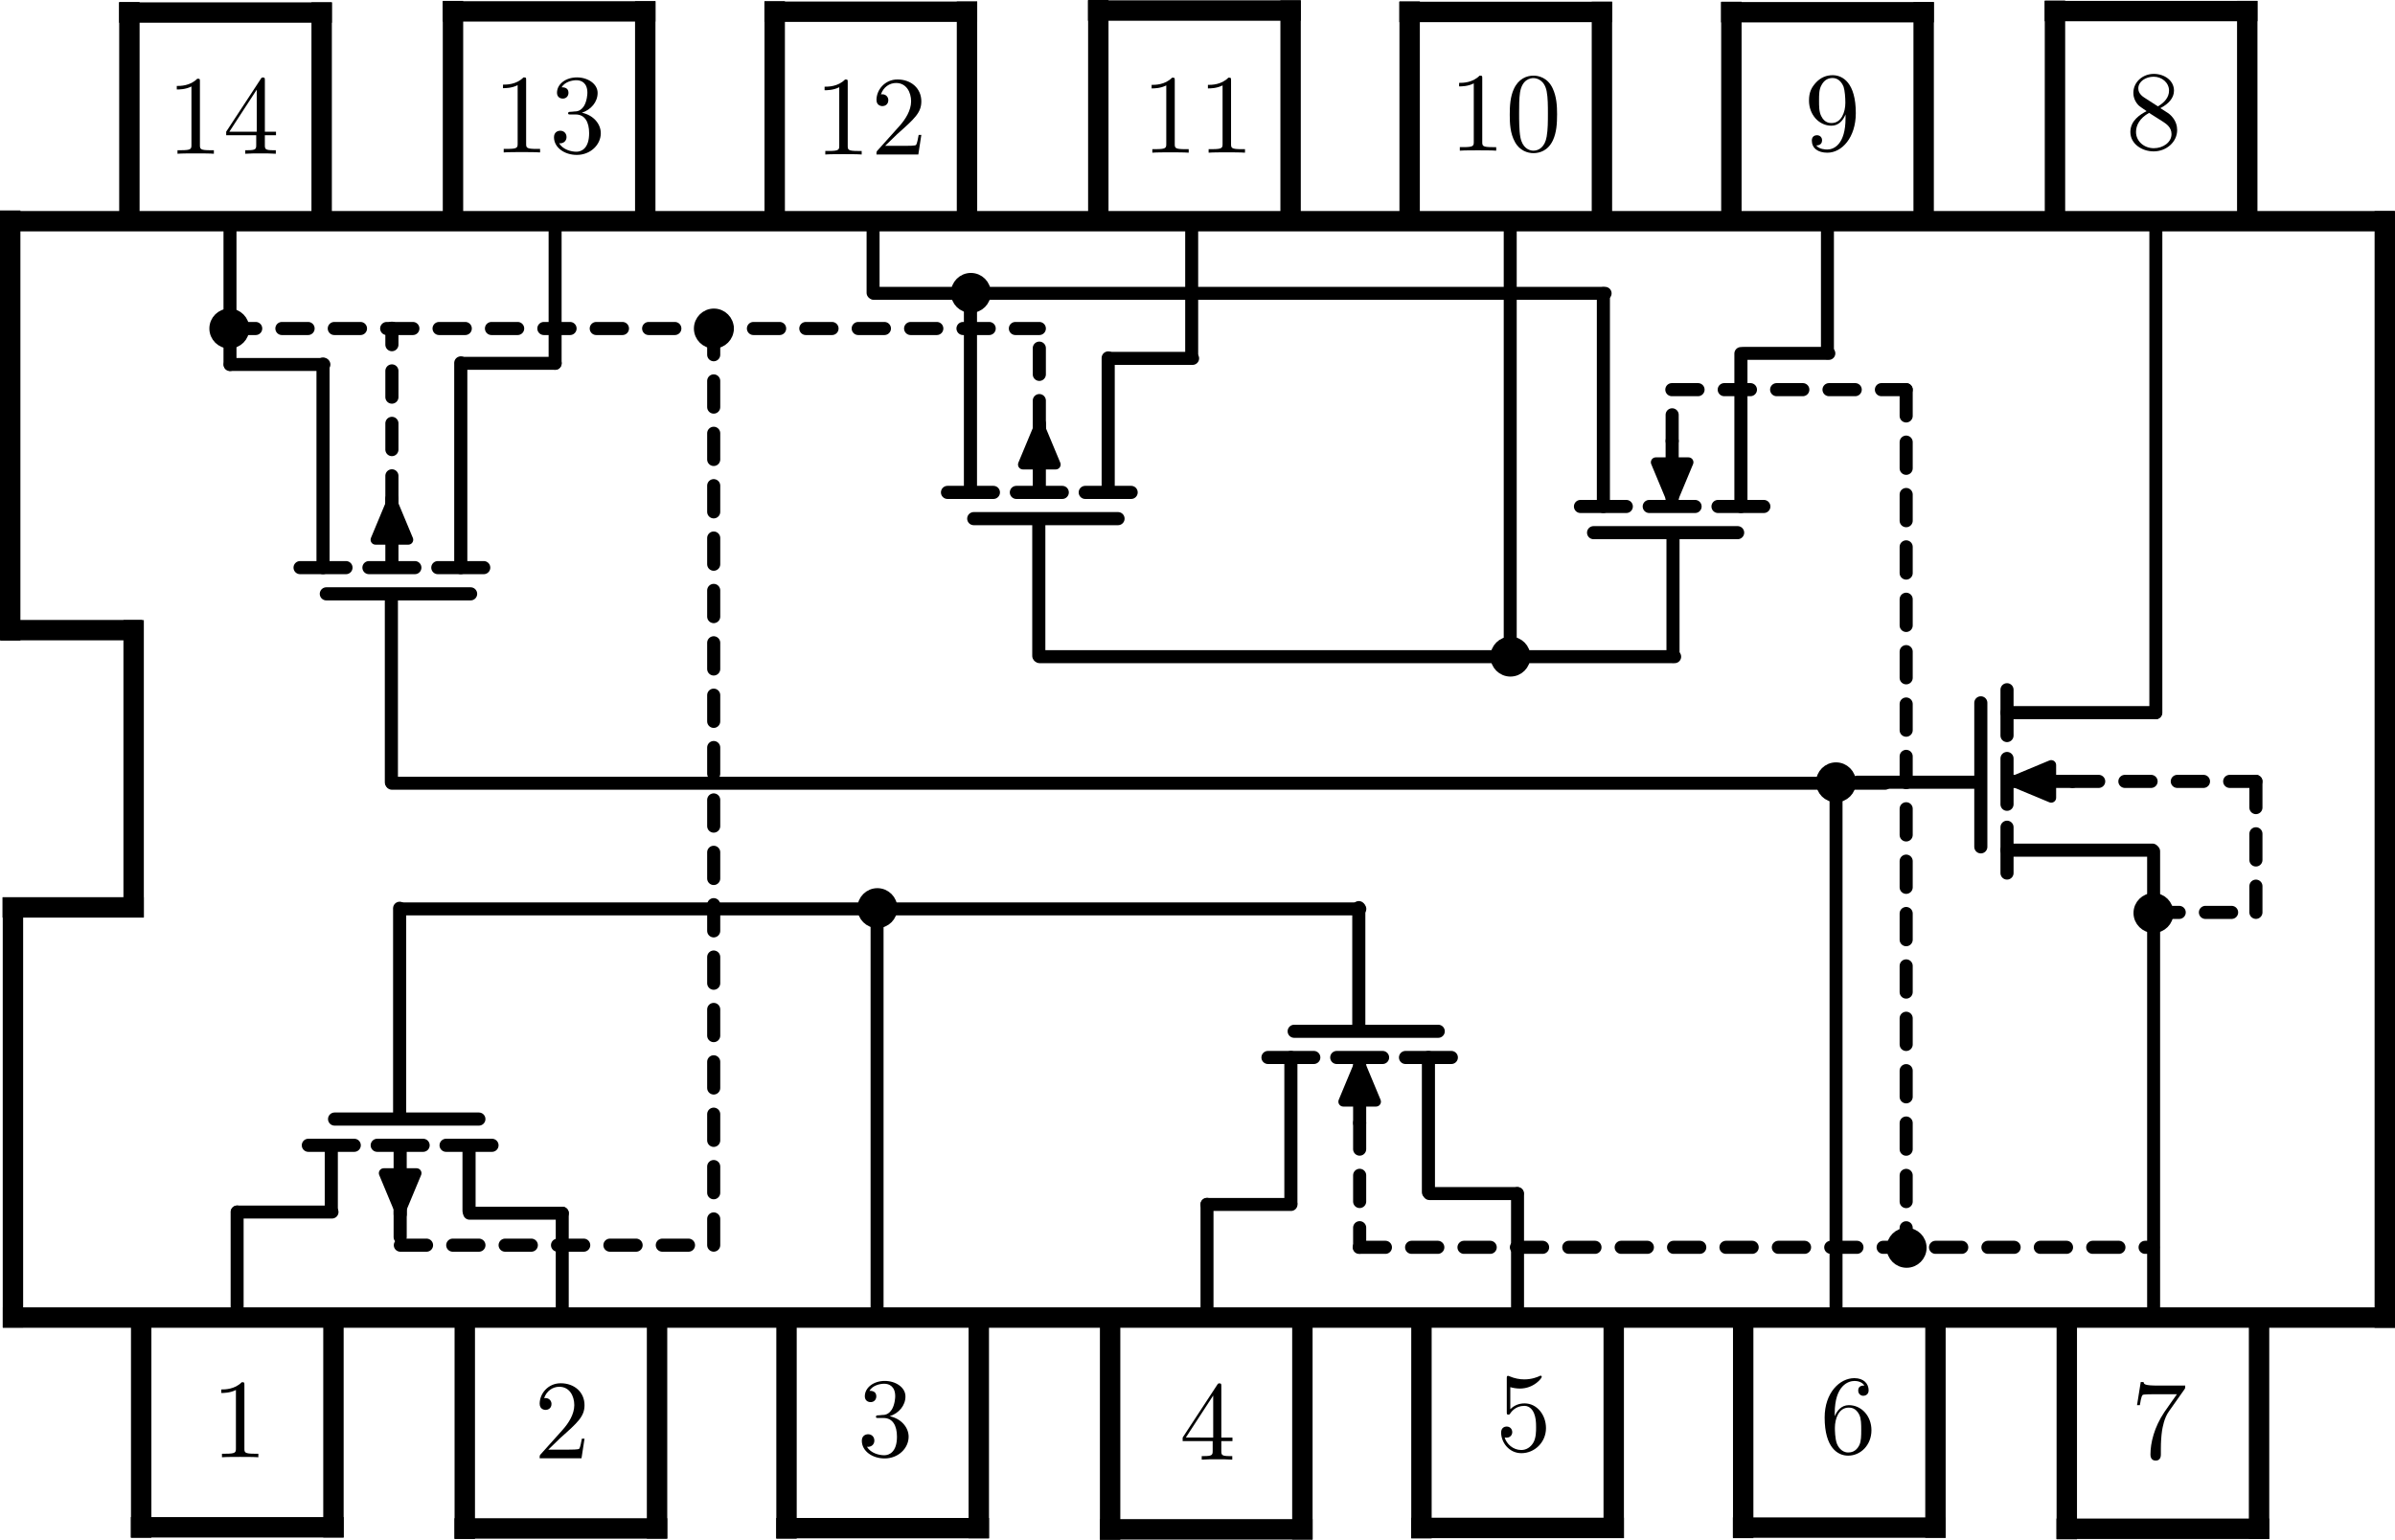 <?xml version="1.0" encoding="UTF-8" standalone="no"?>
<!-- Created with Inkscape (http://www.inkscape.org/) -->

<svg
   width="117.39mm"
   height="75.497mm"
   viewBox="0 0 117.39 75.497"
   version="1.1"
   id="svg1"
   xmlns:inkscape="http://www.inkscape.org/namespaces/inkscape"
   xmlns:sodipodi="http://sodipodi.sourceforge.net/DTD/sodipodi-0.dtd"
   xmlns="http://www.w3.org/2000/svg"
   xmlns:svg="http://www.w3.org/2000/svg"
   xmlns:ns5="http://www.iki.fi/pav/software/textext/">
  <sodipodi:namedview
     id="namedview1"
     pagecolor="#ffffff"
     bordercolor="#000000"
     borderopacity="0.25"
     inkscape:showpageshadow="2"
     inkscape:pageopacity="0.0"
     inkscape:pagecheckerboard="0"
     inkscape:deskcolor="#d1d1d1"
     inkscape:document-units="mm"
     inkscape:zoom="2.0535659"
     inkscape:cx="311.16606"
     inkscape:cy="341.11397"
     inkscape:window-width="1920"
     inkscape:window-height="1017"
     inkscape:window-x="-8"
     inkscape:window-y="-8"
     inkscape:window-maximized="1"
     inkscape:current-layer="layer1">
    <inkscape:page
       x="0"
       y="0"
       width="117.39"
       height="75.497"
       id="page2"
       margin="0"
       bleed="0" />
  </sodipodi:namedview>
  <defs
     id="defs1">
    <marker
       inkscape:stockid="MOSArrowA"
       orient="auto"
       refY="0"
       refX="0"
       id="MOSArrowA"
       style="overflow:visible">
      <path
         d="M -0.1,0 -2.5,1 V -1 Z"
         style="fill:#000000;fill-opacity:1;fill-rule:evenodd;stroke:#000000;stroke-width:0.6;stroke-opacity:1"
         id="path2" />
    </marker>
    <marker
       inkscape:stockid="MOSArrowA"
       orient="auto"
       refY="0"
       refX="0"
       id="MOSArrowA-2"
       style="overflow:visible">
      <path
         d="M -0.1,0 -2.5,1 V -1 Z"
         style="fill:#000000;fill-opacity:1;fill-rule:evenodd;stroke:#000000;stroke-width:0.6;stroke-opacity:1"
         id="path2-4" />
    </marker>
    <marker
       inkscape:stockid="MOSArrowA"
       orient="auto"
       refY="0"
       refX="0"
       id="MOSArrowA-2-2-3"
       style="overflow:visible">
      <path
         d="M -0.1,0 -2.5,1 V -1 Z"
         style="fill:#000000;fill-opacity:1;fill-rule:evenodd;stroke:#000000;stroke-width:0.6;stroke-opacity:1"
         id="path2-4-2-1" />
    </marker>
    <marker
       inkscape:stockid="MOSArrowA"
       orient="auto"
       refY="0"
       refX="0"
       id="MOSArrowA-3"
       style="overflow:visible">
      <path
         d="M -0.1,0 -2.5,1 V -1 Z"
         style="fill:#000000;fill-opacity:1;fill-rule:evenodd;stroke:#000000;stroke-width:0.6;stroke-opacity:1"
         id="path2-1" />
    </marker>
    <marker
       inkscape:stockid="MOSArrowA"
       orient="auto"
       refY="0"
       refX="0"
       id="MOSArrowA-0"
       style="overflow:visible">
      <path
         d="M -0.1,0 -2.5,1 V -1 Z"
         style="fill:#000000;fill-opacity:1;fill-rule:evenodd;stroke:#000000;stroke-width:0.6;stroke-opacity:1"
         id="path2-9" />
    </marker>
    <marker
       inkscape:stockid="MOSArrowA"
       orient="auto"
       refY="0"
       refX="0"
       id="MOSArrowA-8"
       style="overflow:visible">
      <path
         d="M -0.1,0 -2.5,1 V -1 Z"
         style="fill:#000000;fill-opacity:1;fill-rule:evenodd;stroke:#000000;stroke-width:0.6;stroke-opacity:1"
         id="path2-49" />
    </marker>
  </defs>
  <g
     inkscape:label="MOSFET"
     id="g36"
     transform="matrix(0,0.642,-0.642,0,92.323,-11.711)"
     inkscape:export-filename="MOSFETCharacteristicsChip4007.png"
     inkscape:export-xdpi="96"
     inkscape:export-ydpi="96">
    <path
       inkscape:label="none"
       style="fill:none;fill-opacity:1;stroke:#000000;stroke-width:1;stroke-linecap:round;stroke-linejoin:round;stroke-dasharray:none;stroke-opacity:1"
       d="M 97,34 V 45"
       id="path20" />
    <path
       inkscape:label="none"
       style="fill:none;fill-opacity:1;stroke:#000000;stroke-width:1;stroke-linecap:round;stroke-linejoin:round;stroke-dasharray:none;stroke-opacity:1"
       d="M 96.75,40.065 H 87.556"
       id="path22"
       sodipodi:nodetypes="cc" />
    <path
       inkscape:label="none"
       style="fill:none;fill-opacity:1;stroke:#000000;stroke-width:1;stroke-linecap:round;stroke-linejoin:round;stroke-dasharray:none;stroke-opacity:1"
       d="m 99,34.75 h 10.284"
       id="path28"
       sodipodi:nodetypes="cc" />
    <path
       inkscape:label="none"
       style="fill:none;fill-opacity:1;stroke:#000000;stroke-width:1;stroke-linecap:round;stroke-linejoin:round;stroke-dasharray:none;stroke-opacity:1"
       d="m 99,45.25 h 11.099"
       id="path30"
       sodipodi:nodetypes="cc" />
    <path
       inkscape:label="none"
       style="fill:none;fill-opacity:1;stroke:#000000;stroke-width:1;stroke-linecap:round;stroke-linejoin:round;stroke-dasharray:2, 2;stroke-dashoffset:0;stroke-opacity:1"
       d="m 104,40 h 9.493"
       id="path31"
       sodipodi:nodetypes="cc" />
    <path
       inkscape:label="none"
       style="fill:none;fill-opacity:1;stroke:#000000;stroke-width:1;stroke-linecap:round;stroke-linejoin:round;stroke-dasharray:none;stroke-opacity:1;marker-end:url(#MOSArrowA)"
       d="M 104,40 H 99.25"
       id="path32" />
    <path
       inkscape:label="none"
       style="fill:none;fill-opacity:1;stroke:#000000;stroke-width:1;stroke-linecap:round;stroke-linejoin:round;stroke-dasharray:none;stroke-opacity:1"
       d="m 99,33 v 3.5"
       id="path33" />
    <path
       inkscape:label="none"
       style="fill:none;fill-opacity:1;stroke:#000000;stroke-width:1;stroke-linecap:round;stroke-linejoin:round;stroke-dasharray:none;stroke-opacity:1"
       d="m 99,38.25 v 3.5"
       id="path34" />
    <path
       inkscape:label="none"
       style="fill:none;fill-opacity:1;stroke:#000000;stroke-width:1;stroke-linecap:round;stroke-linejoin:round;stroke-dasharray:none;stroke-opacity:1"
       d="M 99,43.5 V 47"
       id="path35" />
  </g>
  <g
     inkscape:label="MOSFET"
     id="g49-6"
     transform="matrix(0,0.643,-0.643,0,83.914,-13.934)">
    <path
       inkscape:label="none"
       style="fill:none;fill-opacity:1;stroke:#000000;stroke-width:1;stroke-linecap:round;stroke-linejoin:round;stroke-dasharray:none;stroke-opacity:1"
       d="m 107,94 v 11"
       id="path38-5" />
    <path
       inkscape:label="none"
       style="fill:none;fill-opacity:1;stroke:#000000;stroke-width:1;stroke-linecap:round;stroke-linejoin:round;stroke-dasharray:none;stroke-opacity:1"
       d="M 106.75,100.04 H 90.927"
       id="path39-0"
       sodipodi:nodetypes="cc" />
    <path
       inkscape:label="none"
       style="fill:none;fill-opacity:1;stroke:#000000;stroke-width:1;stroke-linecap:round;stroke-linejoin:round;stroke-dasharray:none;stroke-opacity:1"
       d="m 109,94.75 h 5"
       id="path41-2" />
    <path
       inkscape:label="none"
       style="fill:none;fill-opacity:1;stroke:#000000;stroke-width:1;stroke-linecap:round;stroke-linejoin:round;stroke-dasharray:none;stroke-opacity:1"
       d="m 109,105.25 h 5"
       id="path43-8" />
    <path
       inkscape:label="none"
       style="fill:none;fill-opacity:1;stroke:#000000;stroke-width:1;stroke-linecap:round;stroke-linejoin:round;stroke-dasharray:2, 2;stroke-dashoffset:0;stroke-opacity:1"
       d="m 114,100 h 2.666"
       id="path44-6"
       sodipodi:nodetypes="cc" />
    <path
       inkscape:label="none"
       style="fill:none;fill-opacity:1;stroke:#000000;stroke-width:1;stroke-linecap:round;stroke-linejoin:round;stroke-dasharray:none;stroke-opacity:1;marker-end:url(#MOSArrowA-3)"
       d="m 109.25,100 h 5"
       id="path45-0" />
    <path
       inkscape:label="none"
       style="fill:none;fill-opacity:1;stroke:#000000;stroke-width:1;stroke-linecap:round;stroke-linejoin:round;stroke-dasharray:none;stroke-opacity:1"
       d="m 109,93 v 3.5"
       id="path46-2" />
    <path
       inkscape:label="none"
       style="fill:none;fill-opacity:1;stroke:#000000;stroke-width:1;stroke-linecap:round;stroke-linejoin:round;stroke-dasharray:none;stroke-opacity:1"
       d="m 109,98.25 v 3.5"
       id="path47-4" />
    <path
       inkscape:label="none"
       style="fill:none;fill-opacity:1;stroke:#000000;stroke-width:1;stroke-linecap:round;stroke-linejoin:round;stroke-dasharray:none;stroke-opacity:1"
       d="M 109,103.5 V 107"
       id="path48-8" />
  </g>
  <g
     inkscape:label="Capa 1"
     inkscape:groupmode="layer"
     id="layer1"
     transform="translate(-10.054,-1.852)">
    <path
       style="fill:#000000;fill-opacity:0;stroke:#000000;stroke-width:1;stroke-linecap:square;stroke-miterlimit:0;stroke-dasharray:none;paint-order:fill markers stroke"
       d="M 10.693,66.451 H 126.942"
       id="path3"
       inkscape:export-filename="C:\Users\JosePedro\OneDrive - UNIVERSIDAD DE SEVILLA\Universidad\Extra\Python\CurveTracer\MOSFETCharacteristicsChip4007.png"
       inkscape:export-xdpi="96"
       inkscape:export-ydpi="96" />
    <path
       style="fill:#000000;fill-opacity:0;stroke:#000000;stroke-width:1;stroke-linecap:square;stroke-miterlimit:0;stroke-dasharray:none;paint-order:fill markers stroke"
       d="M 10.682,12.697 H 126.931"
       id="path1-4" />
    <path
       style="fill:#000000;fill-opacity:0;stroke:#000000;stroke-width:1;stroke-linecap:square;stroke-miterlimit:0;stroke-dasharray:none;paint-order:fill markers stroke"
       d="M 126.944,66.453 V 12.702"
       id="path4" />
    <path
       style="fill:#000000;fill-opacity:0;stroke:#000000;stroke-width:1;stroke-linecap:square;stroke-miterlimit:0;stroke-dasharray:none;paint-order:fill markers stroke"
       d="M 10.688,66.44 V 46.351"
       id="path5" />
    <path
       style="fill:#000000;fill-opacity:0;stroke:#000000;stroke-width:1;stroke-linecap:square;stroke-miterlimit:0;stroke-dasharray:none;paint-order:fill markers stroke"
       d="M 10.554,32.757 V 12.669"
       id="path3-7" />
    <path
       style="fill:#000000;fill-opacity:0;stroke:#000000;stroke-width:1;stroke-linecap:square;stroke-miterlimit:0;stroke-dasharray:none;paint-order:fill markers stroke"
       d="m 10.68,46.341 h 5.922"
       id="path7" />
    <path
       style="fill:#000000;fill-opacity:0;stroke:#000000;stroke-width:1;stroke-linecap:square;stroke-miterlimit:0;stroke-dasharray:none;paint-order:fill markers stroke"
       d="m 16.969,76.734 h 9.429"
       id="path4-7"
       sodipodi:nodetypes="cc" />
    <path
       style="fill:#000000;fill-opacity:0;stroke:#000000;stroke-width:1;stroke-linecap:square;stroke-miterlimit:0;stroke-dasharray:none;paint-order:fill markers stroke"
       d="m 16.974,67.32 v 9.429"
       id="path4-7-1"
       sodipodi:nodetypes="cc" />
    <path
       style="fill:#000000;fill-opacity:0;stroke:#000000;stroke-width:1;stroke-linecap:square;stroke-miterlimit:0;stroke-dasharray:none;paint-order:fill markers stroke"
       d="m 26.398,67.303 v 9.429"
       id="path4-7-1-6"
       sodipodi:nodetypes="cc" />
    <path
       style="fill:#000000;fill-opacity:0;stroke:#000000;stroke-width:1;stroke-linecap:square;stroke-miterlimit:0;stroke-dasharray:none;paint-order:fill markers stroke"
       d="m 32.83,76.791 h 9.429"
       id="path4-7-18"
       sodipodi:nodetypes="cc" />
    <path
       style="fill:#000000;fill-opacity:0;stroke:#000000;stroke-width:1;stroke-linecap:square;stroke-miterlimit:0;stroke-dasharray:none;paint-order:fill markers stroke"
       d="m 32.835,67.378 v 9.429"
       id="path4-7-1-9"
       sodipodi:nodetypes="cc" />
    <path
       style="fill:#000000;fill-opacity:0;stroke:#000000;stroke-width:1;stroke-linecap:square;stroke-miterlimit:0;stroke-dasharray:none;paint-order:fill markers stroke"
       d="m 42.259,67.361 v 9.429"
       id="path4-7-1-6-8"
       sodipodi:nodetypes="cc" />
    <path
       style="fill:#000000;fill-opacity:0;stroke:#000000;stroke-width:1;stroke-linecap:square;stroke-miterlimit:0;stroke-dasharray:none;paint-order:fill markers stroke"
       d="m 48.6,76.776 h 9.429"
       id="path4-7-3"
       sodipodi:nodetypes="cc" />
    <path
       style="fill:#000000;fill-opacity:0;stroke:#000000;stroke-width:1;stroke-linecap:square;stroke-miterlimit:0;stroke-dasharray:none;paint-order:fill markers stroke"
       d="m 48.605,67.363 v 9.429"
       id="path4-7-1-98"
       sodipodi:nodetypes="cc" />
    <path
       style="fill:#000000;fill-opacity:0;stroke:#000000;stroke-width:1;stroke-linecap:square;stroke-miterlimit:0;stroke-dasharray:none;paint-order:fill markers stroke"
       d="m 58.029,67.345 v 9.429"
       id="path4-7-1-6-80"
       sodipodi:nodetypes="cc" />
    <path
       style="fill:#000000;fill-opacity:0;stroke:#000000;stroke-width:1;stroke-linecap:square;stroke-miterlimit:0;stroke-dasharray:none;paint-order:fill markers stroke"
       d="m 64.461,76.834 h 9.429"
       id="path4-7-18-8"
       sodipodi:nodetypes="cc" />
    <path
       style="fill:#000000;fill-opacity:0;stroke:#000000;stroke-width:1;stroke-linecap:square;stroke-miterlimit:0;stroke-dasharray:none;paint-order:fill markers stroke"
       d="m 64.466,67.42 v 9.429"
       id="path4-7-1-9-7"
       sodipodi:nodetypes="cc" />
    <path
       style="fill:#000000;fill-opacity:0;stroke:#000000;stroke-width:1;stroke-linecap:square;stroke-miterlimit:0;stroke-dasharray:none;paint-order:fill markers stroke"
       d="m 73.89,67.403 v 9.429"
       id="path4-7-1-6-8-7"
       sodipodi:nodetypes="cc" />
    <path
       style="fill:#000000;fill-opacity:0;stroke:#000000;stroke-width:1;stroke-linecap:square;stroke-miterlimit:0;stroke-dasharray:none;paint-order:fill markers stroke"
       d="m 79.721,76.765 h 9.429"
       id="path4-7-18-3"
       sodipodi:nodetypes="cc" />
    <path
       style="fill:#000000;fill-opacity:0;stroke:#000000;stroke-width:1;stroke-linecap:square;stroke-miterlimit:0;stroke-dasharray:none;paint-order:fill markers stroke"
       d="m 79.726,67.351 v 9.429"
       id="path4-7-1-9-71"
       sodipodi:nodetypes="cc" />
    <path
       style="fill:#000000;fill-opacity:0;stroke:#000000;stroke-width:1;stroke-linecap:square;stroke-miterlimit:0;stroke-dasharray:none;paint-order:fill markers stroke"
       d="m 89.15,67.334 v 9.429"
       id="path4-7-1-6-8-0"
       sodipodi:nodetypes="cc" />
    <path
       style="fill:#000000;fill-opacity:0;stroke:#000000;stroke-width:1;stroke-linecap:square;stroke-miterlimit:0;stroke-dasharray:none;paint-order:fill markers stroke"
       d="m 95.491,76.749 h 9.429"
       id="path4-7-3-7"
       sodipodi:nodetypes="cc" />
    <path
       style="fill:#000000;fill-opacity:0;stroke:#000000;stroke-width:1;stroke-linecap:square;stroke-miterlimit:0;stroke-dasharray:none;paint-order:fill markers stroke"
       d="m 95.496,67.336 v 9.429"
       id="path4-7-1-98-3"
       sodipodi:nodetypes="cc" />
    <path
       style="fill:#000000;fill-opacity:0;stroke:#000000;stroke-width:1;stroke-linecap:square;stroke-miterlimit:0;stroke-dasharray:none;paint-order:fill markers stroke"
       d="m 104.92,67.319 v 9.429"
       id="path4-7-1-6-80-4"
       sodipodi:nodetypes="cc" />
    <path
       style="fill:#000000;fill-opacity:0;stroke:#000000;stroke-width:1;stroke-linecap:square;stroke-miterlimit:0;stroke-dasharray:none;paint-order:fill markers stroke"
       d="m 111.352,76.807 h 9.429"
       id="path4-7-18-8-9"
       sodipodi:nodetypes="cc" />
    <path
       style="fill:#000000;fill-opacity:0;stroke:#000000;stroke-width:1;stroke-linecap:square;stroke-miterlimit:0;stroke-dasharray:none;paint-order:fill markers stroke"
       d="m 111.357,67.394 v 9.429"
       id="path4-7-1-9-7-6"
       sodipodi:nodetypes="cc" />
    <path
       style="fill:#000000;fill-opacity:0;stroke:#000000;stroke-width:1;stroke-linecap:square;stroke-miterlimit:0;stroke-dasharray:none;paint-order:fill markers stroke"
       d="m 120.781,67.376 v 9.429"
       id="path4-7-1-6-8-7-5"
       sodipodi:nodetypes="cc" />
    <path
       style="fill:#000000;fill-opacity:0;stroke:#000000;stroke-width:1;stroke-linecap:square;stroke-miterlimit:0;stroke-dasharray:none;paint-order:fill markers stroke"
       d="m 16.391,2.468 h 9.429"
       id="path4-7-9"
       sodipodi:nodetypes="cc" />
    <path
       style="fill:#000000;fill-opacity:0;stroke:#000000;stroke-width:1;stroke-linecap:square;stroke-miterlimit:0;stroke-dasharray:none;paint-order:fill markers stroke"
       d="m 16.396,11.881 v -9.429"
       id="path4-7-1-68"
       sodipodi:nodetypes="cc" />
    <path
       style="fill:#000000;fill-opacity:0;stroke:#000000;stroke-width:1;stroke-linecap:square;stroke-miterlimit:0;stroke-dasharray:none;paint-order:fill markers stroke"
       d="M 25.82,11.899 V 2.469"
       id="path4-7-1-6-3"
       sodipodi:nodetypes="cc" />
    <path
       style="fill:#000000;fill-opacity:0;stroke:#000000;stroke-width:1;stroke-linecap:square;stroke-miterlimit:0;stroke-dasharray:none;paint-order:fill markers stroke"
       d="m 32.252,2.41 h 9.429"
       id="path4-7-18-4"
       sodipodi:nodetypes="cc" />
    <path
       style="fill:#000000;fill-opacity:0;stroke:#000000;stroke-width:1;stroke-linecap:square;stroke-miterlimit:0;stroke-dasharray:none;paint-order:fill markers stroke"
       d="m 32.257,11.824 v -9.429"
       id="path4-7-1-9-8"
       sodipodi:nodetypes="cc" />
    <path
       style="fill:#000000;fill-opacity:0;stroke:#000000;stroke-width:1;stroke-linecap:square;stroke-miterlimit:0;stroke-dasharray:none;paint-order:fill markers stroke"
       d="m 41.681,11.841 v -9.429"
       id="path4-7-1-6-8-4"
       sodipodi:nodetypes="cc" />
    <path
       style="fill:#000000;fill-opacity:0;stroke:#000000;stroke-width:1;stroke-linecap:square;stroke-miterlimit:0;stroke-dasharray:none;paint-order:fill markers stroke"
       d="m 48.021,2.426 h 9.429"
       id="path4-7-3-9"
       sodipodi:nodetypes="cc" />
    <path
       style="fill:#000000;fill-opacity:0;stroke:#000000;stroke-width:1;stroke-linecap:square;stroke-miterlimit:0;stroke-dasharray:none;paint-order:fill markers stroke"
       d="M 48.026,11.839 V 2.41"
       id="path4-7-1-98-9"
       sodipodi:nodetypes="cc" />
    <path
       style="fill:#000000;fill-opacity:0;stroke:#000000;stroke-width:1;stroke-linecap:square;stroke-miterlimit:0;stroke-dasharray:none;paint-order:fill markers stroke"
       d="m 57.451,11.856 v -9.429"
       id="path4-7-1-6-80-2"
       sodipodi:nodetypes="cc" />
    <path
       style="fill:#000000;fill-opacity:0;stroke:#000000;stroke-width:1;stroke-linecap:square;stroke-miterlimit:0;stroke-dasharray:none;paint-order:fill markers stroke"
       d="m 63.882,2.368 h 9.429"
       id="path4-7-18-8-5"
       sodipodi:nodetypes="cc" />
    <path
       style="fill:#000000;fill-opacity:0;stroke:#000000;stroke-width:1;stroke-linecap:square;stroke-miterlimit:0;stroke-dasharray:none;paint-order:fill markers stroke"
       d="M 63.887,11.781 V 2.352"
       id="path4-7-1-9-7-5"
       sodipodi:nodetypes="cc" />
    <path
       style="fill:#000000;fill-opacity:0;stroke:#000000;stroke-width:1;stroke-linecap:square;stroke-miterlimit:0;stroke-dasharray:none;paint-order:fill markers stroke"
       d="M 73.312,11.799 V 2.369"
       id="path4-7-1-6-8-7-3"
       sodipodi:nodetypes="cc" />
    <path
       style="fill:#000000;fill-opacity:0;stroke:#000000;stroke-width:1;stroke-linecap:square;stroke-miterlimit:0;stroke-dasharray:none;paint-order:fill markers stroke"
       d="m 79.142,2.437 h 9.429"
       id="path4-7-18-3-3"
       sodipodi:nodetypes="cc" />
    <path
       style="fill:#000000;fill-opacity:0;stroke:#000000;stroke-width:1;stroke-linecap:square;stroke-miterlimit:0;stroke-dasharray:none;paint-order:fill markers stroke"
       d="M 79.147,11.85 V 2.421"
       id="path4-7-1-9-71-3"
       sodipodi:nodetypes="cc" />
    <path
       style="fill:#000000;fill-opacity:0;stroke:#000000;stroke-width:1;stroke-linecap:square;stroke-miterlimit:0;stroke-dasharray:none;paint-order:fill markers stroke"
       d="M 88.572,11.868 V 2.438"
       id="path4-7-1-6-8-0-7"
       sodipodi:nodetypes="cc" />
    <path
       style="fill:#000000;fill-opacity:0;stroke:#000000;stroke-width:1;stroke-linecap:square;stroke-miterlimit:0;stroke-dasharray:none;paint-order:fill markers stroke"
       d="m 94.912,2.452 h 9.429"
       id="path4-7-3-7-4"
       sodipodi:nodetypes="cc" />
    <path
       style="fill:#000000;fill-opacity:0;stroke:#000000;stroke-width:1;stroke-linecap:square;stroke-miterlimit:0;stroke-dasharray:none;paint-order:fill markers stroke"
       d="M 94.917,11.866 V 2.436"
       id="path4-7-1-98-3-3"
       sodipodi:nodetypes="cc" />
    <path
       style="fill:#000000;fill-opacity:0;stroke:#000000;stroke-width:1;stroke-linecap:square;stroke-miterlimit:0;stroke-dasharray:none;paint-order:fill markers stroke"
       d="M 104.341,11.883 V 2.454"
       id="path4-7-1-6-80-4-8"
       sodipodi:nodetypes="cc" />
    <path
       style="fill:#000000;fill-opacity:0;stroke:#000000;stroke-width:1;stroke-linecap:square;stroke-miterlimit:0;stroke-dasharray:none;paint-order:fill markers stroke"
       d="m 110.773,2.395 h 9.429"
       id="path4-7-18-8-9-0"
       sodipodi:nodetypes="cc" />
    <path
       style="fill:#000000;fill-opacity:0;stroke:#000000;stroke-width:1;stroke-linecap:square;stroke-miterlimit:0;stroke-dasharray:none;paint-order:fill markers stroke"
       d="m 110.778,11.808 v -9.429"
       id="path4-7-1-9-7-6-8"
       sodipodi:nodetypes="cc" />
    <path
       style="fill:#000000;fill-opacity:0;stroke:#000000;stroke-width:1;stroke-linecap:square;stroke-miterlimit:0;stroke-dasharray:none;paint-order:fill markers stroke"
       d="m 120.202,11.825 v -9.429"
       id="path4-7-1-6-8-7-5-8"
       sodipodi:nodetypes="cc" />
    <path
       style="fill:#000000;fill-opacity:0;stroke:#000000;stroke-width:1;stroke-linecap:square;stroke-miterlimit:0;stroke-dasharray:none;paint-order:fill markers stroke"
       d="m 10.6,32.748 h 5.922"
       id="path4-2" />
    <path
       style="fill:#000000;fill-opacity:0;stroke:#000000;stroke-width:1;stroke-linecap:square;stroke-miterlimit:0;stroke-dasharray:none;paint-order:fill markers stroke"
       d="M 16.604,46.328 V 32.754"
       id="path8" />
    <g
       transform="matrix(0.554,0,0,0.554,20.899,69.621)"
       ns5:version="1.10.2"
       ns5:texconverter="pdflatex"
       ns5:pdfconverter="inkscape"
       ns5:text="1"
       ns5:preamble="C:\Users\JosePedro\AppData\Roaming\inkscape\extensions\circuitSymbols\circuitSymbolsPreamble.tex"
       ns5:scale="1.571293634276899"
       ns5:alignment="middle center"
       ns5:stroke-to-path="0"
       ns5:jacobian_sqrt="0.554318"
       id="g28">
      <defs
         id="id-8633689b-a15e-402f-b039-e759f182a2fe" />
      <g
         fill="#000000"
         fill-opacity="1"
         id="id-71920927-eda2-468d-86db-45ea1986c08a"
         transform="translate(-149.603,-128.124)">
        <g
           transform="translate(148.712,134.765)"
           id="g27">
          <path
             d="m 2.938,-6.375 c 0,-0.25 0,-0.266 -0.234,-0.266 C 2.078,-6 1.203,-6 0.891,-6 v 0.312 c 0.203,0 0.781,0 1.297,-0.266 v 5.172 c 0,0.359 -0.031,0.469 -0.922,0.469 h -0.312 V 0 c 0.344,-0.031 1.203,-0.031 1.609,-0.031 0.391,0 1.266,0 1.609,0.031 v -0.312 h -0.312 c -0.906,0 -0.922,-0.109 -0.922,-0.469 z m 0,0"
             id="id-4e5feb0f-0f4f-4aec-8004-f0d5e5618075" />
        </g>
      </g>
    </g>
    <g
       transform="matrix(0.554,0,0,0.554,36.505,69.672)"
       ns5:version="1.10.2"
       ns5:texconverter="pdflatex"
       ns5:pdfconverter="inkscape"
       ns5:text="2"
       ns5:preamble="C:\Users\JosePedro\AppData\Roaming\inkscape\extensions\circuitSymbols\circuitSymbolsPreamble.tex"
       ns5:scale="1.571293634276899"
       ns5:alignment="middle center"
       ns5:stroke-to-path="0"
       ns5:jacobian_sqrt="0.554318"
       id="g28-1">
      <defs
         id="id-33562d6c-bd84-4fa8-a37f-6ccce9f5ce5d" />
      <g
         fill="#000000"
         fill-opacity="1"
         id="id-06ac6bc4-e7dc-4652-8779-cf849b5593e2"
         transform="translate(-149.212,-128.124)">
        <g
           transform="translate(148.712,134.765)"
           id="g31">
          <path
             d="m 1.266,-0.766 1.062,-1.031 c 1.547,-1.375 2.141,-1.906 2.141,-2.906 0,-1.141 -0.891,-1.938 -2.109,-1.938 -1.125,0 -1.859,0.922 -1.859,1.812 0,0.547 0.5,0.547 0.531,0.547 0.172,0 0.516,-0.109 0.516,-0.531 0,-0.25 -0.188,-0.516 -0.531,-0.516 -0.078,0 -0.094,0 -0.125,0.016 0.219,-0.656 0.766,-1.016 1.344,-1.016 0.906,0 1.328,0.812 1.328,1.625 C 3.562,-3.906 3.078,-3.125 2.516,-2.5 l -1.906,2.125 C 0.5,-0.266 0.5,-0.234 0.5,0 H 4.203 L 4.469,-1.734 H 4.234 C 4.172,-1.438 4.109,-1 4,-0.844 3.938,-0.766 3.281,-0.766 3.062,-0.766 Z m 0,0"
             id="id-191431c4-289e-4a8d-a7f6-e05fb2118f6b" />
        </g>
      </g>
    </g>
    <g
       transform="matrix(0.554,0,0,0.554,52.296,69.558)"
       ns5:version="1.10.2"
       ns5:texconverter="pdflatex"
       ns5:pdfconverter="inkscape"
       ns5:text="3"
       ns5:preamble="C:\Users\JosePedro\AppData\Roaming\inkscape\extensions\circuitSymbols\circuitSymbolsPreamble.tex"
       ns5:scale="1.571293634276899"
       ns5:alignment="middle center"
       ns5:stroke-to-path="0"
       ns5:jacobian_sqrt="0.554318"
       id="g28-1-0">
      <defs
         id="id-025bc593-06da-4810-8d25-9eac735ff1de" />
      <g
         fill="#000000"
         fill-opacity="1"
         id="id-1e5ff75c-6bd5-42a9-b0af-b3a2b9171b71"
         transform="translate(-149.134,-128.124)">
        <g
           transform="translate(148.712,134.765)"
           id="g33">
          <path
             d="m 2.891,-3.516 c 0.812,-0.266 1.391,-0.953 1.391,-1.75 0,-0.812 -0.875,-1.375 -1.828,-1.375 -1,0 -1.766,0.594 -1.766,1.359 0,0.328 0.219,0.516 0.516,0.516 0.297,0 0.5,-0.219 0.5,-0.516 0,-0.484 -0.469,-0.484 -0.609,-0.484 0.297,-0.5 0.953,-0.625 1.312,-0.625 0.422,0 0.969,0.219 0.969,1.109 0,0.125 -0.031,0.703 -0.281,1.141 C 2.797,-3.656 2.453,-3.625 2.203,-3.625 2.125,-3.609 1.891,-3.594 1.812,-3.594 c -0.078,0.016 -0.141,0.031 -0.141,0.125 0,0.109 0.062,0.109 0.234,0.109 h 0.438 c 0.812,0 1.188,0.672 1.188,1.656 0,1.359 -0.688,1.641 -1.125,1.641 -0.438,0 -1.188,-0.172 -1.531,-0.75 0.344,0.047 0.656,-0.172 0.656,-0.547 0,-0.359 -0.266,-0.562 -0.547,-0.562 -0.25,0 -0.562,0.141 -0.562,0.578 0,0.906 0.922,1.562 2.016,1.562 1.219,0 2.125,-0.906 2.125,-1.922 0,-0.812 -0.641,-1.594 -1.672,-1.812 z m 0,0"
             id="id-05960b77-46d0-435a-bd85-21b028fa1e64" />
        </g>
      </g>
    </g>
    <g
       transform="matrix(0.554,0,0,0.554,68.021,69.677)"
       ns5:version="1.10.2"
       ns5:texconverter="pdflatex"
       ns5:pdfconverter="inkscape"
       ns5:text="4"
       ns5:preamble="C:\Users\JosePedro\AppData\Roaming\inkscape\extensions\circuitSymbols\circuitSymbolsPreamble.tex"
       ns5:scale="1.571293634276899"
       ns5:alignment="middle center"
       ns5:stroke-to-path="0"
       ns5:jacobian_sqrt="0.554318"
       id="g28-1-0-5">
      <defs
         id="id-c761ae7e-ab34-4bd4-b05d-bd859036e50e" />
      <g
         fill="#000000"
         fill-opacity="1"
         id="id-5a72560c-4b49-4866-81ae-5b39f8cb51a8"
         transform="translate(-148.993,-128.015)">
        <g
           transform="translate(148.712,134.765)"
           id="g35">
          <path
             d="m 2.938,-1.641 v 0.859 c 0,0.359 -0.031,0.469 -0.766,0.469 H 1.969 V 0 C 2.375,-0.031 2.891,-0.031 3.312,-0.031 c 0.422,0 0.938,0 1.359,0.031 v -0.312 h -0.219 c -0.734,0 -0.75,-0.109 -0.75,-0.469 V -1.641 H 4.688 v -0.312 H 3.703 v -4.531 c 0,-0.203 0,-0.266 -0.172,-0.266 -0.078,0 -0.109,0 -0.188,0.125 l -3.062,4.672 v 0.312 z m 0.047,-0.312 H 0.562 l 2.422,-3.719 z m 0,0"
             id="id-97a3681c-8145-4dd5-b041-aa02c28f3933" />
        </g>
      </g>
    </g>
    <g
       transform="matrix(0.554,0,0,0.554,83.631,69.3)"
       ns5:version="1.10.2"
       ns5:texconverter="pdflatex"
       ns5:pdfconverter="inkscape"
       ns5:text="5"
       ns5:preamble="C:\Users\JosePedro\AppData\Roaming\inkscape\extensions\circuitSymbols\circuitSymbolsPreamble.tex"
       ns5:scale="1.571293634276899"
       ns5:alignment="middle center"
       ns5:stroke-to-path="0"
       ns5:jacobian_sqrt="0.554318"
       id="g28-1-0-5-1">
      <defs
         id="id-25ff3479-beae-45c2-adea-9900efbbb45b" />
      <g
         fill="#000000"
         fill-opacity="1"
         id="id-6409eeb7-750a-44f2-92f5-4a4b080c3573"
         transform="translate(-149.212,-128.124)">
        <g
           transform="translate(148.712,134.765)"
           id="g37">
          <path
             d="m 4.469,-2 c 0,-1.188 -0.812,-2.188 -1.891,-2.188 -0.469,0 -0.906,0.156 -1.266,0.516 V -5.625 c 0.203,0.062 0.531,0.125 0.844,0.125 1.234,0 1.938,-0.906 1.938,-1.031 0,-0.062 -0.031,-0.109 -0.109,-0.109 0,0 -0.031,0 -0.078,0.031 C 3.703,-6.516 3.219,-6.312 2.547,-6.312 2.156,-6.312 1.688,-6.391 1.219,-6.594 1.141,-6.625 1.125,-6.625 1.109,-6.625 1,-6.625 1,-6.547 1,-6.391 V -3.438 c 0,0.172 0,0.25 0.141,0.25 0.078,0 0.094,-0.016 0.141,-0.078 C 1.391,-3.422 1.75,-3.969 2.562,-3.969 c 0.516,0 0.766,0.453 0.844,0.641 0.156,0.375 0.188,0.75 0.188,1.25 0,0.359 0,0.953 -0.25,1.375 C 3.109,-0.312 2.734,-0.062 2.281,-0.062 c -0.719,0 -1.297,-0.531 -1.469,-1.109 0.031,0 0.062,0.016 0.172,0.016 0.328,0 0.5,-0.25 0.5,-0.484 0,-0.25 -0.172,-0.5 -0.5,-0.5 C 0.844,-2.141 0.5,-2.062 0.5,-1.609 0.5,-0.75 1.188,0.219 2.297,0.219 3.453,0.219 4.469,-0.734 4.469,-2 Z m 0,0"
             id="id-1cae02c5-e540-41b2-855c-2d265e97f0f3" />
        </g>
      </g>
    </g>
    <g
       transform="matrix(0.554,0,0,0.554,99.489,69.421)"
       ns5:version="1.10.2"
       ns5:texconverter="pdflatex"
       ns5:pdfconverter="inkscape"
       ns5:text="6"
       ns5:preamble="C:\Users\JosePedro\AppData\Roaming\inkscape\extensions\circuitSymbols\circuitSymbolsPreamble.tex"
       ns5:scale="1.571293634276899"
       ns5:alignment="middle center"
       ns5:stroke-to-path="0"
       ns5:jacobian_sqrt="0.554318"
       id="g28-1-0-5-1-2">
      <defs
         id="id-6e6a3e8e-932d-43a1-baea-ce7043f50cae" />
      <g
         fill="#000000"
         fill-opacity="1"
         id="id-8bf9c830-5a30-4854-8442-0aaf09815287"
         transform="translate(-149.134,-128.124)">
        <g
           transform="translate(148.712,134.765)"
           id="g39">
          <path
             d="m 1.312,-3.266 v -0.25 c 0,-2.516 1.234,-2.875 1.75,-2.875 0.234,0 0.656,0.062 0.875,0.406 -0.156,0 -0.547,0 -0.547,0.438 0,0.312 0.234,0.469 0.453,0.469 0.156,0 0.469,-0.094 0.469,-0.484 0,-0.594 -0.438,-1.078 -1.266,-1.078 -1.281,0 -2.625,1.281 -2.625,3.484 0,2.672 1.156,3.375 2.078,3.375 1.109,0 2.062,-0.938 2.062,-2.25 0,-1.266 -0.891,-2.219 -2,-2.219 -0.672,0 -1.047,0.5 -1.25,0.984 z M 2.5,-0.062 c -0.625,0 -0.922,-0.594 -0.984,-0.75 -0.188,-0.469 -0.188,-1.266 -0.188,-1.438 0,-0.781 0.328,-1.781 1.219,-1.781 0.172,0 0.625,0 0.938,0.625 0.172,0.359 0.172,0.875 0.172,1.359 0,0.484 0,0.984 -0.172,1.344 C 3.188,-0.109 2.734,-0.062 2.5,-0.062 Z m 0,0"
             id="id-e6761505-5fa1-4cef-876a-8cef6365e711" />
        </g>
      </g>
    </g>
    <g
       transform="matrix(0.554,0,0,0.554,114.8,69.613)"
       ns5:version="1.10.2"
       ns5:texconverter="pdflatex"
       ns5:pdfconverter="inkscape"
       ns5:text="7"
       ns5:preamble="C:\Users\JosePedro\AppData\Roaming\inkscape\extensions\circuitSymbols\circuitSymbolsPreamble.tex"
       ns5:scale="1.571293634276899"
       ns5:alignment="middle center"
       ns5:stroke-to-path="0"
       ns5:jacobian_sqrt="0.554318"
       id="g28-1-0-5-1-2-2">
      <defs
         id="id-e1bde715-d473-4ab6-bf95-0c81d1dc7ff8" />
      <g
         fill="#000000"
         fill-opacity="1"
         id="id-6a7448ac-4f67-4483-88eb-1994982d0212"
         transform="translate(-149.275,-128.031)">
        <g
           transform="translate(148.712,134.765)"
           id="g41">
          <path
             d="m 4.75,-6.078 c 0.078,-0.109 0.078,-0.125 0.078,-0.344 H 2.406 c -1.203,0 -1.234,-0.125 -1.266,-0.312 h -0.25 L 0.562,-4.688 h 0.25 c 0.031,-0.156 0.109,-0.781 0.25,-0.906 0.062,-0.062 0.844,-0.062 0.969,-0.062 h 2.062 C 3.984,-5.5 3.203,-4.406 2.984,-4.078 2.078,-2.734 1.75,-1.344 1.75,-0.328 c 0,0.094 0,0.547 0.469,0.547 0.453,0 0.453,-0.453 0.453,-0.547 V -0.844 c 0,-0.547 0.031,-1.094 0.109,-1.625 0.047,-0.234 0.172,-1.094 0.625,-1.703 z m 0,0"
             id="id-163403f1-d6f6-4009-82ed-2beffdca3b2f" />
        </g>
      </g>
    </g>
    <g
       transform="matrix(0.554,0,0,0.554,18.719,5.651)"
       ns5:version="1.10.2"
       ns5:texconverter="pdflatex"
       ns5:pdfconverter="inkscape"
       ns5:text="14"
       ns5:preamble="C:\Users\JosePedro\AppData\Roaming\inkscape\extensions\circuitSymbols\circuitSymbolsPreamble.tex"
       ns5:scale="1.571293634276899"
       ns5:alignment="middle center"
       ns5:stroke-to-path="0"
       ns5:jacobian_sqrt="0.554318"
       id="g28-1-0-5-1-2-2-4">
      <defs
         id="id-d68e2fd4-d15b-4e22-8b1f-0b2d42094c39" />
      <g
         fill="#000000"
         fill-opacity="1"
         id="id-542a5333-2ba5-4d92-b77a-f491612fbe6b"
         transform="translate(-149.603,-128.015)">
        <g
           transform="translate(148.712,134.765)"
           id="g43">
          <path
             d="m 2.938,-6.375 c 0,-0.25 0,-0.266 -0.234,-0.266 C 2.078,-6 1.203,-6 0.891,-6 v 0.312 c 0.203,0 0.781,0 1.297,-0.266 v 5.172 c 0,0.359 -0.031,0.469 -0.922,0.469 h -0.312 V 0 c 0.344,-0.031 1.203,-0.031 1.609,-0.031 0.391,0 1.266,0 1.609,0.031 v -0.312 h -0.312 c -0.906,0 -0.922,-0.109 -0.922,-0.469 z m 0,0"
             id="id-98faacf8-8e50-4d15-a9df-943016490dbb" />
        </g>
        <g
           transform="translate(153.693,134.765)"
           id="g44">
          <path
             d="m 2.938,-1.641 v 0.859 c 0,0.359 -0.031,0.469 -0.766,0.469 H 1.969 V 0 C 2.375,-0.031 2.891,-0.031 3.312,-0.031 c 0.422,0 0.938,0 1.359,0.031 v -0.312 h -0.219 c -0.734,0 -0.75,-0.109 -0.75,-0.469 V -1.641 H 4.688 v -0.312 H 3.703 v -4.531 c 0,-0.203 0,-0.266 -0.172,-0.266 -0.078,0 -0.109,0 -0.188,0.125 l -3.062,4.672 v 0.312 z m 0.047,-0.312 H 0.562 l 2.422,-3.719 z m 0,0"
             id="id-47b388b9-d3c8-4361-b406-02dde0bcc671" />
        </g>
      </g>
    </g>
    <g
       transform="matrix(0.554,0,0,0.554,34.708,5.647)"
       ns5:version="1.10.2"
       ns5:texconverter="pdflatex"
       ns5:pdfconverter="inkscape"
       ns5:text="13"
       ns5:preamble="C:\Users\JosePedro\AppData\Roaming\inkscape\extensions\circuitSymbols\circuitSymbolsPreamble.tex"
       ns5:scale="1.571293634276899"
       ns5:alignment="middle center"
       ns5:stroke-to-path="0"
       ns5:jacobian_sqrt="0.554318"
       id="g28-1-0-5-1-2-2-4-1">
      <defs
         id="id-b436a640-4a04-4470-8eb8-9c98db21c62a" />
      <g
         fill="#000000"
         fill-opacity="1"
         id="id-fc5b69bd-baa3-4ca7-8a83-6a1b52345cae"
         transform="translate(-149.603,-128.124)">
        <g
           transform="translate(148.712,134.765)"
           id="g47">
          <path
             d="m 2.938,-6.375 c 0,-0.25 0,-0.266 -0.234,-0.266 C 2.078,-6 1.203,-6 0.891,-6 v 0.312 c 0.203,0 0.781,0 1.297,-0.266 v 5.172 c 0,0.359 -0.031,0.469 -0.922,0.469 h -0.312 V 0 c 0.344,-0.031 1.203,-0.031 1.609,-0.031 0.391,0 1.266,0 1.609,0.031 v -0.312 h -0.312 c -0.906,0 -0.922,-0.109 -0.922,-0.469 z m 0,0"
             id="id-47e998b9-071e-4ef9-bfbf-a002ff9a8b28" />
        </g>
        <g
           transform="translate(153.693,134.765)"
           id="g48">
          <path
             d="m 2.891,-3.516 c 0.812,-0.266 1.391,-0.953 1.391,-1.75 0,-0.812 -0.875,-1.375 -1.828,-1.375 -1,0 -1.766,0.594 -1.766,1.359 0,0.328 0.219,0.516 0.516,0.516 0.297,0 0.5,-0.219 0.5,-0.516 0,-0.484 -0.469,-0.484 -0.609,-0.484 0.297,-0.5 0.953,-0.625 1.312,-0.625 0.422,0 0.969,0.219 0.969,1.109 0,0.125 -0.031,0.703 -0.281,1.141 C 2.797,-3.656 2.453,-3.625 2.203,-3.625 2.125,-3.609 1.891,-3.594 1.812,-3.594 c -0.078,0.016 -0.141,0.031 -0.141,0.125 0,0.109 0.062,0.109 0.234,0.109 h 0.438 c 0.812,0 1.188,0.672 1.188,1.656 0,1.359 -0.688,1.641 -1.125,1.641 -0.438,0 -1.188,-0.172 -1.531,-0.75 0.344,0.047 0.656,-0.172 0.656,-0.547 0,-0.359 -0.266,-0.562 -0.547,-0.562 -0.25,0 -0.562,0.141 -0.562,0.578 0,0.906 0.922,1.562 2.016,1.562 1.219,0 2.125,-0.906 2.125,-1.922 0,-0.812 -0.641,-1.594 -1.672,-1.812 z m 0,0"
             id="id-f318364d-c9c3-4e22-aa9c-2f1d0b4e2395" />
        </g>
      </g>
    </g>
    <g
       transform="matrix(0.554,0,0,0.554,50.471,5.748)"
       ns5:version="1.10.2"
       ns5:texconverter="pdflatex"
       ns5:pdfconverter="inkscape"
       ns5:text="12"
       ns5:preamble="C:\Users\JosePedro\AppData\Roaming\inkscape\extensions\circuitSymbols\circuitSymbolsPreamble.tex"
       ns5:scale="1.571293634276899"
       ns5:alignment="middle center"
       ns5:stroke-to-path="0"
       ns5:jacobian_sqrt="0.554318"
       id="g28-1-0-5-1-2-2-4-1-9">
      <defs
         id="id-766d1a61-3fa1-4ed5-a336-5b7941d74133" />
      <g
         fill="#000000"
         fill-opacity="1"
         id="id-59f9f5cc-0fb2-4c61-8bd9-0c0f51da628e"
         transform="translate(-149.603,-128.124)">
        <g
           transform="translate(148.712,134.765)"
           id="g51">
          <path
             d="m 2.938,-6.375 c 0,-0.25 0,-0.266 -0.234,-0.266 C 2.078,-6 1.203,-6 0.891,-6 v 0.312 c 0.203,0 0.781,0 1.297,-0.266 v 5.172 c 0,0.359 -0.031,0.469 -0.922,0.469 h -0.312 V 0 c 0.344,-0.031 1.203,-0.031 1.609,-0.031 0.391,0 1.266,0 1.609,0.031 v -0.312 h -0.312 c -0.906,0 -0.922,-0.109 -0.922,-0.469 z m 0,0"
             id="id-ecf3d277-a5bb-49a7-ba2b-bea36845a7fe" />
        </g>
        <g
           transform="translate(153.693,134.765)"
           id="g52">
          <path
             d="m 1.266,-0.766 1.062,-1.031 c 1.547,-1.375 2.141,-1.906 2.141,-2.906 0,-1.141 -0.891,-1.938 -2.109,-1.938 -1.125,0 -1.859,0.922 -1.859,1.812 0,0.547 0.5,0.547 0.531,0.547 0.172,0 0.516,-0.109 0.516,-0.531 0,-0.25 -0.188,-0.516 -0.531,-0.516 -0.078,0 -0.094,0 -0.125,0.016 0.219,-0.656 0.766,-1.016 1.344,-1.016 0.906,0 1.328,0.812 1.328,1.625 C 3.562,-3.906 3.078,-3.125 2.516,-2.5 l -1.906,2.125 C 0.5,-0.266 0.5,-0.234 0.5,0 H 4.203 L 4.469,-1.734 H 4.234 C 4.172,-1.438 4.109,-1 4,-0.844 3.938,-0.766 3.281,-0.766 3.062,-0.766 Z m 0,0"
             id="id-034b70ad-1fe3-4268-a480-2ac8ab98b915" />
        </g>
      </g>
    </g>
    <g
       transform="matrix(0.554,0,0,0.554,66.5,5.659)"
       ns5:version="1.10.2"
       ns5:texconverter="pdflatex"
       ns5:pdfconverter="inkscape"
       ns5:text="11"
       ns5:preamble="C:\Users\JosePedro\AppData\Roaming\inkscape\extensions\circuitSymbols\circuitSymbolsPreamble.tex"
       ns5:scale="1.571293634276899"
       ns5:alignment="middle center"
       ns5:stroke-to-path="0"
       ns5:jacobian_sqrt="0.554318"
       id="g28-1-0-5-1-2-2-4-1-6">
      <defs
         id="id-8c33a098-a8d6-40a4-a420-eb21cf162cab" />
      <g
         fill="#000000"
         fill-opacity="1"
         id="id-b4930a01-eac3-42a7-8f91-5aa814327f61"
         transform="translate(-149.603,-128.124)">
        <g
           transform="translate(148.712,134.765)"
           id="g55">
          <path
             d="m 2.938,-6.375 c 0,-0.25 0,-0.266 -0.234,-0.266 C 2.078,-6 1.203,-6 0.891,-6 v 0.312 c 0.203,0 0.781,0 1.297,-0.266 v 5.172 c 0,0.359 -0.031,0.469 -0.922,0.469 h -0.312 V 0 c 0.344,-0.031 1.203,-0.031 1.609,-0.031 0.391,0 1.266,0 1.609,0.031 v -0.312 h -0.312 c -0.906,0 -0.922,-0.109 -0.922,-0.469 z m 0,0"
             id="id-fc4a655e-6fe5-43ea-8d8d-4069dacb57b4" />
        </g>
        <g
           transform="translate(153.693,134.765)"
           id="g56">
          <path
             d="m 2.938,-6.375 c 0,-0.25 0,-0.266 -0.234,-0.266 C 2.078,-6 1.203,-6 0.891,-6 v 0.312 c 0.203,0 0.781,0 1.297,-0.266 v 5.172 c 0,0.359 -0.031,0.469 -0.922,0.469 h -0.312 V 0 c 0.344,-0.031 1.203,-0.031 1.609,-0.031 0.391,0 1.266,0 1.609,0.031 v -0.312 h -0.312 c -0.906,0 -0.922,-0.109 -0.922,-0.469 z m 0,0"
             id="id-ff5d7e5e-f768-4d96-b8da-35502e36d10a" />
        </g>
      </g>
    </g>
    <g
       transform="matrix(0.554,0,0,0.554,81.572,5.56)"
       ns5:version="1.10.2"
       ns5:texconverter="pdflatex"
       ns5:pdfconverter="inkscape"
       ns5:text="10"
       ns5:preamble="C:\Users\JosePedro\AppData\Roaming\inkscape\extensions\circuitSymbols\circuitSymbolsPreamble.tex"
       ns5:scale="1.571293634276899"
       ns5:alignment="middle center"
       ns5:stroke-to-path="0"
       ns5:jacobian_sqrt="0.554318"
       id="g28-1-0-5-1-2-2-4-1-2">
      <defs
         id="id-08a556d8-8044-453a-839a-3fae82a93c01" />
      <g
         fill="#000000"
         fill-opacity="1"
         id="id-572f839c-9a53-468a-80ef-9f6bcf87c509"
         transform="translate(-149.603,-128.124)">
        <g
           transform="translate(148.712,134.765)"
           id="g59">
          <path
             d="m 2.938,-6.375 c 0,-0.25 0,-0.266 -0.234,-0.266 C 2.078,-6 1.203,-6 0.891,-6 v 0.312 c 0.203,0 0.781,0 1.297,-0.266 v 5.172 c 0,0.359 -0.031,0.469 -0.922,0.469 h -0.312 V 0 c 0.344,-0.031 1.203,-0.031 1.609,-0.031 0.391,0 1.266,0 1.609,0.031 v -0.312 h -0.312 c -0.906,0 -0.922,-0.109 -0.922,-0.469 z m 0,0"
             id="id-1e07ba32-2944-41b4-b06e-76cab52a5c39" />
        </g>
        <g
           transform="translate(153.693,134.765)"
           id="g60">
          <path
             d="m 4.578,-3.188 c 0,-0.797 -0.047,-1.594 -0.391,-2.328 -0.453,-0.969 -1.281,-1.125 -1.688,-1.125 -0.609,0 -1.328,0.266 -1.75,1.188 -0.312,0.688 -0.359,1.469 -0.359,2.266 0,0.75 0.031,1.641 0.453,2.406 0.422,0.797 1.156,1 1.641,1 0.531,0 1.297,-0.203 1.734,-1.156 0.312,-0.688 0.359,-1.469 0.359,-2.25 z M 2.484,0 C 2.094,0 1.5,-0.25 1.328,-1.203 1.219,-1.797 1.219,-2.719 1.219,-3.312 c 0,-0.641 0,-1.297 0.078,-1.828 0.188,-1.188 0.938,-1.281 1.188,-1.281 0.328,0 0.984,0.188 1.172,1.172 0.109,0.562 0.109,1.312 0.109,1.938 0,0.75 0,1.422 -0.109,2.062 C 3.5,-0.297 2.938,0 2.484,0 Z m 0,0"
             id="id-27928fe5-a011-44c5-8f7a-ffc37bab9684" />
        </g>
      </g>
    </g>
    <g
       transform="matrix(0.554,0,0,0.554,98.721,5.538)"
       ns5:version="1.10.2"
       ns5:texconverter="pdflatex"
       ns5:pdfconverter="inkscape"
       ns5:text="9"
       ns5:preamble="C:\Users\JosePedro\AppData\Roaming\inkscape\extensions\circuitSymbols\circuitSymbolsPreamble.tex"
       ns5:scale="1.571293634276899"
       ns5:alignment="middle center"
       ns5:stroke-to-path="0"
       ns5:jacobian_sqrt="0.554318"
       id="g28-1-0-5-1-2-2-4-1-3">
      <defs
         id="id-f17c73c9-4892-426f-a665-16f0c6a7d7f2" />
      <g
         fill="#000000"
         fill-opacity="1"
         id="id-4fd3b60c-ff7b-4290-9de2-d496745f076e"
         transform="translate(-149.134,-128.124)">
        <g
           transform="translate(148.712,134.765)"
           id="g63">
          <path
             d="m 3.656,-3.172 v 0.328 c 0,2.328 -1.031,2.781 -1.609,2.781 -0.172,0 -0.719,-0.016 -0.984,-0.359 0.438,0 0.516,-0.281 0.516,-0.453 0,-0.312 -0.234,-0.453 -0.453,-0.453 -0.156,0 -0.453,0.078 -0.453,0.469 0,0.672 0.531,1.078 1.375,1.078 1.297,0 2.516,-1.359 2.516,-3.5 0,-2.688 -1.156,-3.359 -2.047,-3.359 -0.547,0 -1.031,0.188 -1.453,0.625 -0.422,0.453 -0.641,0.875 -0.641,1.625 0,1.234 0.875,2.219 1.984,2.219 0.609,0 1.016,-0.422 1.25,-1 z M 2.422,-2.406 c -0.156,0 -0.625,0 -0.922,-0.625 -0.188,-0.375 -0.188,-0.859 -0.188,-1.359 0,-0.531 0,-1 0.219,-1.375 0.266,-0.5 0.641,-0.625 0.984,-0.625 0.469,0 0.797,0.344 0.969,0.781 0.109,0.328 0.156,0.953 0.156,1.406 0,0.828 -0.344,1.797 -1.219,1.797 z m 0,0"
             id="id-f3735c05-c9fa-4f2f-9bda-df2c1268d1b6" />
        </g>
      </g>
    </g>
    <g
       transform="matrix(0.554,0,0,0.554,114.473,5.474)"
       ns5:version="1.10.2"
       ns5:texconverter="pdflatex"
       ns5:pdfconverter="inkscape"
       ns5:text="8"
       ns5:preamble="C:\Users\JosePedro\AppData\Roaming\inkscape\extensions\circuitSymbols\circuitSymbolsPreamble.tex"
       ns5:scale="1.571293634276899"
       ns5:alignment="middle center"
       ns5:stroke-to-path="0"
       ns5:jacobian_sqrt="0.554318"
       id="g28-1-0-5-1-2-2-4-1-4">
      <defs
         id="id-f8692975-bf3e-4b10-bdf8-f357478e58f0" />
      <g
         fill="#000000"
         fill-opacity="1"
         id="id-c4b6e07a-997a-47a0-81ea-a27699abfb75"
         transform="translate(-149.134,-128.124)">
        <g
           transform="translate(148.712,134.765)"
           id="g66">
          <path
             d="m 1.625,-4.562 c -0.453,-0.297 -0.5,-0.625 -0.5,-0.797 0,-0.609 0.656,-1.031 1.359,-1.031 0.719,0 1.359,0.516 1.359,1.234 0,0.578 -0.391,1.047 -0.984,1.391 z m 1.453,0.953 C 3.797,-3.984 4.281,-4.5 4.281,-5.156 c 0,-0.922 -0.875,-1.484 -1.781,-1.484 -1,0 -1.812,0.734 -1.812,1.672 0,0.172 0.016,0.625 0.438,1.094 0.109,0.109 0.484,0.359 0.734,0.531 C 1.281,-3.047 0.422,-2.5 0.422,-1.5 c 0,1.047 1.016,1.719 2.062,1.719 1.125,0 2.078,-0.828 2.078,-1.891 0,-0.359 -0.109,-0.812 -0.5,-1.234 C 3.875,-3.109 3.719,-3.203 3.078,-3.609 Z m -1,0.422 1.234,0.781 c 0.281,0.188 0.75,0.484 0.75,1.094 0,0.734 -0.75,1.25 -1.562,1.25 -0.859,0 -1.578,-0.609 -1.578,-1.438 0,-0.578 0.312,-1.219 1.156,-1.688 z m 0,0"
             id="id-b3b1cdf6-657e-4c94-b2bf-c6d2bb3e08e2" />
        </g>
      </g>
    </g>
    <circle
       style="fill:#000000;fill-opacity:1;stroke:#000000;stroke-width:0.5;stroke-linecap:round;stroke-linejoin:round;paint-order:fill markers stroke"
       id="path10"
       cx="53.059"
       cy="46.377"
       r="0.729" />
    <circle
       style="fill:#000000;fill-opacity:1;stroke:#000000;stroke-width:0.5;stroke-linecap:round;stroke-linejoin:round;paint-order:fill markers stroke"
       id="path10-5"
       cx="45.045"
       cy="17.96"
       r="0.729" />
    <circle
       style="fill:#000000;fill-opacity:1;stroke:#000000;stroke-width:0.5;stroke-linecap:round;stroke-linejoin:round;paint-order:fill markers stroke"
       id="path10-5-8"
       cx="21.295"
       cy="17.96"
       r="0.729" />
    <circle
       style="fill:#000000;fill-opacity:1;stroke:#000000;stroke-width:0.5;stroke-linecap:round;stroke-linejoin:round;paint-order:fill markers stroke"
       id="path10-6"
       cx="100.045"
       cy="40.209"
       r="0.729" />
    <circle
       style="fill:#000000;fill-opacity:1;stroke:#000000;stroke-width:0.5;stroke-linecap:round;stroke-linejoin:round;paint-order:fill markers stroke"
       id="path10-6-46"
       cx="115.606"
       cy="46.615"
       r="0.729" />
    <circle
       style="fill:#000000;fill-opacity:1;stroke:#000000;stroke-width:0.5;stroke-linecap:round;stroke-linejoin:round;paint-order:fill markers stroke"
       id="path10-6-46-7"
       cx="103.506"
       cy="63.031"
       r="0.729" />
    <circle
       style="fill:#000000;fill-opacity:1;stroke:#000000;stroke-width:0.5;stroke-linecap:round;stroke-linejoin:round;paint-order:fill markers stroke"
       id="path10-6-2"
       cx="84.087"
       cy="34.045"
       r="0.729" />
    <circle
       style="fill:#000000;fill-opacity:1;stroke:#000000;stroke-width:0.5;stroke-linecap:round;stroke-linejoin:round;paint-order:fill markers stroke"
       id="path10-6-4"
       cx="57.641"
       cy="16.213"
       r="0.729" />
    <g
       inkscape:label="MOSFET"
       id="g17"
       transform="matrix(0,0.636,0.636,0,-8.494,-13.937)">
      <path
         style="fill:#000000;fill-opacity:0;stroke:#000000;stroke-width:1.001;stroke-linecap:round;stroke-miterlimit:0;stroke-dasharray:none;paint-order:fill markers stroke"
         d="m 118.352,65.353 v 7.146"
         id="path17"
         sodipodi:nodetypes="cc" />
      <path
         style="fill:#000000;fill-opacity:0;stroke:#000000;stroke-width:1.001;stroke-linecap:round;stroke-miterlimit:0;stroke-dasharray:none;paint-order:fill markers stroke"
         d="M 94.894,60.001 V 133.96"
         id="path17-6"
         sodipodi:nodetypes="cc" />
      <path
         style="fill:#000000;fill-opacity:0;stroke:#000000;stroke-width:1.001;stroke-linecap:round;stroke-miterlimit:0;stroke-dasharray:none;paint-order:fill markers stroke"
         d="m 75.449,109.288 v 48.937"
         id="path17-6-00"
         sodipodi:nodetypes="cc" />
      <path
         style="fill:#000000;fill-opacity:0;stroke:#000000;stroke-width:1.001;stroke-linecap:round;stroke-miterlimit:0;stroke-dasharray:none;paint-order:fill markers stroke"
         d="m 52.068,163.573 v 6.533"
         id="path17-6-00-3"
         sodipodi:nodetypes="cc" />
      <path
         style="fill:#000000;fill-opacity:0;stroke:#000000;stroke-width:1.001;stroke-linecap:round;stroke-miterlimit:0;stroke-dasharray:none;paint-order:fill markers stroke"
         d="m 52.453,114.643 v 6.432"
         id="path17-6-00-3-8"
         sodipodi:nodetypes="cc" />
      <path
         style="fill:#000000;fill-opacity:0;stroke:#000000;stroke-width:1.001;stroke-linecap:round;stroke-miterlimit:0;stroke-dasharray:none;paint-order:fill markers stroke"
         d="M 85.206,59.369 V 174.441"
         id="path17-6-0"
         sodipodi:nodetypes="cc" />
      <path
         style="fill:#000000;fill-opacity:0;stroke:#000000;stroke-width:1.001;stroke-linecap:round;stroke-miterlimit:0;stroke-dasharray:none;paint-order:fill markers stroke"
         d="M 47.439,96.524 V 152.863"
         id="path17-6-0-7"
         sodipodi:nodetypes="cc" />
      <path
         style="fill:#000000;fill-opacity:0;stroke:#000000;stroke-width:1.001;stroke-linecap:round;stroke-miterlimit:0;stroke-dasharray:none;paint-order:fill markers stroke"
         d="m 118.261,47.453 v 7.298"
         id="path17-4" />
      <path
         style="fill:#000000;fill-opacity:0;stroke:#000000;stroke-width:1.001;stroke-linecap:round;stroke-miterlimit:0;stroke-dasharray:none;paint-order:fill markers stroke"
         d="m 118.259,47.438 h 7.298"
         id="path17-4-2" />
      <path
         style="fill:#000000;fill-opacity:0;stroke:#000000;stroke-width:1.001;stroke-linecap:round;stroke-miterlimit:0;stroke-dasharray:none;paint-order:fill markers stroke"
         d="m 118.351,72.494 h 7.298"
         id="path17-4-2-5" />
      <path
         style="fill:#000000;fill-opacity:0;stroke:#000000;stroke-width:1.001;stroke-linecap:round;stroke-miterlimit:0;stroke-dasharray:none;paint-order:fill markers stroke"
         d="m 116.837,139.323 v 6.76"
         id="path17-0"
         sodipodi:nodetypes="cc" />
      <path
         style="fill:#000000;fill-opacity:0;stroke:#000000;stroke-width:1.001;stroke-linecap:round;stroke-miterlimit:0;stroke-dasharray:none;paint-order:fill markers stroke"
         d="m 117.678,122.184 v 6.473"
         id="path17-4-28"
         sodipodi:nodetypes="cc" />
      <path
         style="fill:#000000;fill-opacity:0;stroke:#000000;stroke-width:1.001;stroke-linecap:round;stroke-miterlimit:0;stroke-dasharray:none;paint-order:fill markers stroke"
         d="m 117.667,122.184 h 8.451"
         id="path17-4-2-6"
         sodipodi:nodetypes="cc" />
      <path
         style="fill:#000000;fill-opacity:0;stroke:#000000;stroke-width:1.001;stroke-linecap:round;stroke-miterlimit:0;stroke-dasharray:none;paint-order:fill markers stroke"
         d="m 116.837,146.115 h 9.414"
         id="path17-4-2-5-0"
         sodipodi:nodetypes="cc" />
      <path
         style="fill:#000000;fill-opacity:0;stroke:#000000;stroke-width:1.001;stroke-linecap:round;stroke-miterlimit:0;stroke-dasharray:none;paint-order:fill markers stroke"
         d="m 52.833,64.726 v 7.222"
         id="path17-3"
         sodipodi:nodetypes="cc" />
      <path
         style="fill:#000000;fill-opacity:0;stroke:#000000;stroke-width:1.001;stroke-linecap:round;stroke-miterlimit:0;stroke-dasharray:none;paint-order:fill markers stroke"
         d="m 52.924,46.903 v 7.222"
         id="path17-4-3"
         sodipodi:nodetypes="cc" />
      <path
         style="fill:#000000;fill-opacity:0;stroke:#000000;stroke-width:1.001;stroke-linecap:round;stroke-miterlimit:0;stroke-dasharray:none;paint-order:fill markers stroke"
         d="M 52.926,46.888 H 42.056"
         id="path17-4-2-4"
         sodipodi:nodetypes="cc" />
      <path
         style="fill:#000000;fill-opacity:0;stroke:#000000;stroke-width:1.001;stroke-linecap:round;stroke-miterlimit:0;stroke-dasharray:none;paint-order:fill markers stroke"
         d="M 52.833,71.944 H 42.14"
         id="path17-4-2-5-1"
         sodipodi:nodetypes="cc" />
    </g>
    <path
       style="fill:#000000;fill-opacity:0;stroke:#000000;stroke-width:0.636;stroke-linecap:round;stroke-miterlimit:0;stroke-dasharray:none;paint-order:fill markers stroke"
       d="M 115.722,36.799 V 12.802"
       id="path17-0-4"
       sodipodi:nodetypes="cc" />
    <path
       style="fill:#000000;fill-opacity:0;stroke:#000000;stroke-width:0.636;stroke-linecap:round;stroke-miterlimit:0;stroke-dasharray:none;paint-order:fill markers stroke"
       d="M 99.625,19.157 V 12.761"
       id="path17-0-4-6"
       sodipodi:nodetypes="cc" />
    <path
       style="fill:#000000;fill-opacity:0;stroke:#000000;stroke-width:0.636;stroke-linecap:round;stroke-miterlimit:0;stroke-dasharray:none;paint-order:fill markers stroke"
       d="M 68.464,19.401 V 13.005"
       id="path17-0-4-6-8"
       sodipodi:nodetypes="cc" />
    <path
       style="fill:#000000;fill-opacity:0;stroke:#000000;stroke-width:0.636;stroke-linecap:round;stroke-miterlimit:0;stroke-dasharray:none;paint-order:fill markers stroke"
       d="m 52.848,16.208 v -3.643"
       id="path17-0-4-6-8-5"
       sodipodi:nodetypes="cc" />
    <path
       style="fill:#000000;fill-opacity:0;stroke:#000000;stroke-width:0.636;stroke-linecap:round;stroke-miterlimit:0;stroke-dasharray:none;paint-order:fill markers stroke"
       d="M 115.613,66.193 V 43.59"
       id="path17-4-28-4"
       sodipodi:nodetypes="cc" />
    <path
       style="fill:#000000;fill-opacity:0;stroke:#000000;stroke-width:0.636;stroke-linecap:round;stroke-miterlimit:0;stroke-dasharray:none;paint-order:fill markers stroke"
       d="M 100.047,66.184 V 40.232"
       id="path17-4-28-4-8"
       sodipodi:nodetypes="cc" />
    <path
       style="fill:#000000;fill-opacity:0;stroke:#000000;stroke-width:0.636;stroke-linecap:round;stroke-miterlimit:0;stroke-dasharray:none;paint-order:fill markers stroke"
       d="M 53.043,66.334 V 46.598"
       id="path17-4-28-4-8-3"
       sodipodi:nodetypes="cc" />
    <path
       style="fill:#000000;fill-opacity:0;stroke:#000000;stroke-width:0.636;stroke-linecap:round;stroke-miterlimit:0;stroke-dasharray:none;paint-order:fill markers stroke"
       d="M 84.077,33.706 V 12.694"
       id="path17-4-28-4-8-3-0"
       sodipodi:nodetypes="cc" />
    <g
       inkscape:label="MOSFET"
       id="g36-1"
       transform="matrix(0.642,0,0,0.642,44.869,14.483)">
      <path
         inkscape:label="none"
         style="fill:none;fill-opacity:1;stroke:#000000;stroke-width:1;stroke-linecap:round;stroke-linejoin:round;stroke-dasharray:none;stroke-opacity:1"
         d="M 97,34 V 45"
         id="path20-7" />
      <path
         inkscape:label="none"
         style="fill:none;fill-opacity:1;stroke:#000000;stroke-width:1;stroke-linecap:round;stroke-linejoin:round;stroke-dasharray:none;stroke-opacity:1"
         d="M 96.75,40.065 H 87.556"
         id="path22-1"
         sodipodi:nodetypes="cc" />
      <path
         inkscape:label="none"
         style="fill:none;fill-opacity:1;stroke:#000000;stroke-width:1;stroke-linecap:round;stroke-linejoin:round;stroke-dasharray:none;stroke-opacity:1"
         d="m 99,34.75 h 11.33"
         id="path28-1"
         sodipodi:nodetypes="cc" />
      <path
         inkscape:label="none"
         style="fill:none;fill-opacity:1;stroke:#000000;stroke-width:1;stroke-linecap:round;stroke-linejoin:round;stroke-dasharray:none;stroke-opacity:1"
         d="m 99,45.25 h 11.099"
         id="path30-5"
         sodipodi:nodetypes="cc" />
      <path
         inkscape:label="none"
         style="fill:none;fill-opacity:1;stroke:#000000;stroke-width:1;stroke-linecap:round;stroke-linejoin:round;stroke-dasharray:2, 2;stroke-dashoffset:0;stroke-opacity:1"
         d="m 104,40 h 14.644 M 73.411,10.083 h 17.889"
         id="path31-2"
         sodipodi:nodetypes="cccc" />
      <path
         inkscape:label="none"
         style="fill:none;fill-opacity:1;stroke:#000000;stroke-width:1;stroke-linecap:round;stroke-linejoin:round;stroke-dasharray:2, 2;stroke-dashoffset:0;stroke-opacity:1"
         d="M 49.543,75.583 H 110.143"
         id="path31-2-6"
         sodipodi:nodetypes="cc" />
      <path
         inkscape:label="none"
         style="fill:none;fill-opacity:1;stroke:#000000;stroke-width:1;stroke-linecap:round;stroke-linejoin:round;stroke-dasharray:2, 2;stroke-dashoffset:0;stroke-opacity:1"
         d="M -36.707,5.413 H 25.121"
         id="path31-2-6-8"
         sodipodi:nodetypes="cc" />
      <path
         inkscape:label="none"
         style="fill:none;fill-opacity:1;stroke:#000000;stroke-width:1;stroke-linecap:round;stroke-linejoin:round;stroke-dasharray:2, 2;stroke-dashoffset:0;stroke-opacity:1"
         d="M -23.664,75.419 H 0.268"
         id="path31-2-6-8-3"
         sodipodi:nodetypes="cc" />
      <path
         inkscape:label="none"
         style="fill:none;fill-opacity:1;stroke:#000000;stroke-width:1;stroke-linecap:round;stroke-linejoin:round;stroke-dasharray:2, 2;stroke-dashoffset:0;stroke-opacity:1"
         d="m 110.147,50.005 h 7.992"
         id="path31-2-7"
         sodipodi:nodetypes="cc" />
      <path
         inkscape:label="none"
         style="fill:none;fill-opacity:1;stroke:#000000;stroke-width:1;stroke-linecap:round;stroke-linejoin:round;stroke-dasharray:2, 2;stroke-dashoffset:0;stroke-opacity:1"
         d="M 118.003,40.001 V 50.673"
         id="path31-2-2"
         sodipodi:nodetypes="cc" />
      <path
         inkscape:label="none"
         style="fill:none;fill-opacity:1;stroke:#000000;stroke-width:1;stroke-linecap:round;stroke-linejoin:round;stroke-dasharray:2, 2;stroke-dashoffset:0;stroke-opacity:1"
         d="M 91.301,10.09 V 75.584"
         id="path31-2-2-1"
         sodipodi:nodetypes="cc" />
      <path
         inkscape:label="none"
         style="fill:none;fill-opacity:1;stroke:#000000;stroke-width:1;stroke-linecap:round;stroke-linejoin:round;stroke-dasharray:2, 2;stroke-dashoffset:0;stroke-opacity:1"
         d="M 0.26,5.415 V 75.598"
         id="path31-2-2-1-5"
         sodipodi:nodetypes="cc" />
      <path
         inkscape:label="none"
         style="fill:none;fill-opacity:1;stroke:#000000;stroke-width:1;stroke-linecap:round;stroke-linejoin:round;stroke-dasharray:none;stroke-opacity:1;marker-end:url(#MOSArrowA-2)"
         d="M 104,40 H 99.25"
         id="path32-7" />
      <path
         inkscape:label="none"
         style="fill:none;fill-opacity:1;stroke:#000000;stroke-width:1;stroke-linecap:round;stroke-linejoin:round;stroke-dasharray:none;stroke-opacity:1"
         d="m 99,33 v 3.5"
         id="path33-6" />
      <path
         inkscape:label="none"
         style="fill:none;fill-opacity:1;stroke:#000000;stroke-width:1;stroke-linecap:round;stroke-linejoin:round;stroke-dasharray:none;stroke-opacity:1"
         d="m 99,38.25 v 3.5"
         id="path34-1" />
      <path
         inkscape:label="none"
         style="fill:none;fill-opacity:1;stroke:#000000;stroke-width:1;stroke-linecap:round;stroke-linejoin:round;stroke-dasharray:none;stroke-opacity:1"
         d="M 99,43.5 V 47"
         id="path35-4" />
    </g>
    <g
       inkscape:label="MOSFET"
       id="g36-1-8-3"
       transform="matrix(0,-0.642,0.642,0,66.334,90.242)">
      <path
         inkscape:label="none"
         style="fill:none;fill-opacity:1;stroke:#000000;stroke-width:1;stroke-linecap:round;stroke-linejoin:round;stroke-dasharray:none;stroke-opacity:1"
         d="M 97,34 V 45"
         id="path20-7-5-4" />
      <path
         inkscape:label="none"
         style="fill:none;fill-opacity:1;stroke:#000000;stroke-width:1;stroke-linecap:round;stroke-linejoin:round;stroke-dasharray:none;stroke-opacity:1"
         d="M 96.75,40.065 H 87.556"
         id="path22-1-7-1"
         sodipodi:nodetypes="cc" />
      <path
         inkscape:label="none"
         style="fill:none;fill-opacity:1;stroke:#000000;stroke-width:1;stroke-linecap:round;stroke-linejoin:round;stroke-dasharray:none;stroke-opacity:1"
         d="m 99,34.75 h 16.259"
         id="path28-1-6-1"
         sodipodi:nodetypes="cc" />
      <path
         inkscape:label="none"
         style="fill:none;fill-opacity:1;stroke:#000000;stroke-width:1;stroke-linecap:round;stroke-linejoin:round;stroke-dasharray:none;stroke-opacity:1"
         d="m 99,45.25 h 11.676"
         id="path30-5-1-3"
         sodipodi:nodetypes="cc" />
      <path
         inkscape:label="none"
         style="fill:none;fill-opacity:1;stroke:#000000;stroke-width:1;stroke-linecap:round;stroke-linejoin:round;stroke-dasharray:2, 2;stroke-dashoffset:0;stroke-opacity:1"
         d="m 104,40 h 3.979"
         id="path31-2-8-8"
         sodipodi:nodetypes="cc" />
      <path
         inkscape:label="none"
         style="fill:none;fill-opacity:1;stroke:#000000;stroke-width:1;stroke-linecap:round;stroke-linejoin:round;stroke-dasharray:none;stroke-opacity:1;marker-end:url(#MOSArrowA-2-2-3)"
         d="M 104,40 H 99.25"
         id="path32-7-9-7" />
      <path
         inkscape:label="none"
         style="fill:none;fill-opacity:1;stroke:#000000;stroke-width:1;stroke-linecap:round;stroke-linejoin:round;stroke-dasharray:none;stroke-opacity:1"
         d="m 99,33 v 3.5"
         id="path33-6-2-4" />
      <path
         inkscape:label="none"
         style="fill:none;fill-opacity:1;stroke:#000000;stroke-width:1;stroke-linecap:round;stroke-linejoin:round;stroke-dasharray:none;stroke-opacity:1"
         d="m 99,38.25 v 3.5"
         id="path34-1-7-2" />
      <path
         inkscape:label="none"
         style="fill:none;fill-opacity:1;stroke:#000000;stroke-width:1;stroke-linecap:round;stroke-linejoin:round;stroke-dasharray:none;stroke-opacity:1"
         d="M 99,43.5 V 47"
         id="path35-4-9-7" />
    </g>
    <g
       inkscape:label="MOSFET"
       id="g49-7"
       transform="matrix(0,-0.643,-0.643,0,93.563,99.769)">
      <path
         inkscape:label="none"
         style="fill:none;fill-opacity:1;stroke:#000000;stroke-width:1;stroke-linecap:round;stroke-linejoin:round;stroke-dasharray:none;stroke-opacity:1"
         d="m 107,94 v 11"
         id="path38-8" />
      <path
         inkscape:label="none"
         style="fill:none;fill-opacity:1;stroke:#000000;stroke-width:1;stroke-linecap:round;stroke-linejoin:round;stroke-dasharray:none;stroke-opacity:1"
         d="M 106.75,100.04 H 92.627"
         id="path39-82"
         sodipodi:nodetypes="cc" />
      <path
         inkscape:label="none"
         style="fill:none;fill-opacity:1;stroke:#000000;stroke-width:1;stroke-linecap:round;stroke-linejoin:round;stroke-dasharray:none;stroke-opacity:1"
         d="m 109,94.75 h 15.609"
         id="path41-91"
         sodipodi:nodetypes="cc" />
      <path
         inkscape:label="none"
         style="fill:none;fill-opacity:1;stroke:#000000;stroke-width:1;stroke-linecap:round;stroke-linejoin:round;stroke-dasharray:none;stroke-opacity:1"
         d="m 109,105.25 h 15.521"
         id="path43-35"
         sodipodi:nodetypes="cc" />
      <path
         inkscape:label="none"
         style="fill:none;fill-opacity:1;stroke:#000000;stroke-width:1;stroke-linecap:round;stroke-linejoin:round;stroke-dasharray:2, 2;stroke-dashoffset:0;stroke-opacity:1"
         d="m 114,100 h 13.254"
         id="path44-9"
         sodipodi:nodetypes="cc" />
      <path
         inkscape:label="none"
         style="fill:none;fill-opacity:1;stroke:#000000;stroke-width:1;stroke-linecap:round;stroke-linejoin:round;stroke-dasharray:none;stroke-opacity:1;marker-end:url(#MOSArrowA-8)"
         d="m 109.25,100 h 5"
         id="path45-8" />
      <path
         inkscape:label="none"
         style="fill:none;fill-opacity:1;stroke:#000000;stroke-width:1;stroke-linecap:round;stroke-linejoin:round;stroke-dasharray:none;stroke-opacity:1"
         d="m 109,93 v 3.5"
         id="path46-4" />
      <path
         inkscape:label="none"
         style="fill:none;fill-opacity:1;stroke:#000000;stroke-width:1;stroke-linecap:round;stroke-linejoin:round;stroke-dasharray:none;stroke-opacity:1"
         d="m 109,98.25 v 3.5"
         id="path47-07" />
      <path
         inkscape:label="none"
         style="fill:none;fill-opacity:1;stroke:#000000;stroke-width:1;stroke-linecap:round;stroke-linejoin:round;stroke-dasharray:none;stroke-opacity:1"
         d="M 109,103.5 V 107"
         id="path48-63" />
    </g>
    <g
       inkscape:label="MOSFET"
       id="g49-61"
       transform="matrix(0,-0.643,-0.643,0,125.296,96.081)">
      <path
         inkscape:label="none"
         style="fill:none;fill-opacity:1;stroke:#000000;stroke-width:1;stroke-linecap:round;stroke-linejoin:round;stroke-dasharray:none;stroke-opacity:1"
         d="m 107,94 v 11"
         id="path38-3" />
      <path
         inkscape:label="none"
         style="fill:none;fill-opacity:1;stroke:#000000;stroke-width:1;stroke-linecap:round;stroke-linejoin:round;stroke-dasharray:none;stroke-opacity:1"
         d="M 106.75,100.04 H 96.535"
         id="path39-8"
         sodipodi:nodetypes="cc" />
      <path
         inkscape:label="none"
         style="fill:none;fill-opacity:1;stroke:#000000;stroke-width:1;stroke-linecap:round;stroke-linejoin:round;stroke-dasharray:none;stroke-opacity:1"
         d="m 109,94.75 h 10.253"
         id="path41-9"
         sodipodi:nodetypes="cc" />
      <path
         inkscape:label="none"
         style="fill:none;fill-opacity:1;stroke:#000000;stroke-width:1;stroke-linecap:round;stroke-linejoin:round;stroke-dasharray:none;stroke-opacity:1"
         d="m 109,105.25 h 15.195"
         id="path43-3"
         sodipodi:nodetypes="cc" />
      <path
         inkscape:label="none"
         style="fill:none;fill-opacity:1;stroke:#000000;stroke-width:1;stroke-linecap:round;stroke-linejoin:round;stroke-dasharray:2, 2;stroke-dashoffset:0;stroke-opacity:1"
         d="m 114,100 h 7.515"
         id="path44-4"
         sodipodi:nodetypes="cc" />
      <path
         inkscape:label="none"
         style="fill:none;fill-opacity:1;stroke:#000000;stroke-width:1;stroke-linecap:round;stroke-linejoin:round;stroke-dasharray:none;stroke-opacity:1;marker-end:url(#MOSArrowA-0)"
         d="m 109.25,100 h 5"
         id="path45-4" />
      <path
         inkscape:label="none"
         style="fill:none;fill-opacity:1;stroke:#000000;stroke-width:1;stroke-linecap:round;stroke-linejoin:round;stroke-dasharray:none;stroke-opacity:1"
         d="m 109,93 v 3.5"
         id="path46-6" />
      <path
         inkscape:label="none"
         style="fill:none;fill-opacity:1;stroke:#000000;stroke-width:1;stroke-linecap:round;stroke-linejoin:round;stroke-dasharray:none;stroke-opacity:1"
         d="m 109,98.25 v 3.5"
         id="path47-0" />
      <path
         inkscape:label="none"
         style="fill:none;fill-opacity:1;stroke:#000000;stroke-width:1;stroke-linecap:round;stroke-linejoin:round;stroke-dasharray:none;stroke-opacity:1"
         d="M 109,103.5 V 107"
         id="path48-6" />
    </g>
  </g>
</svg>
